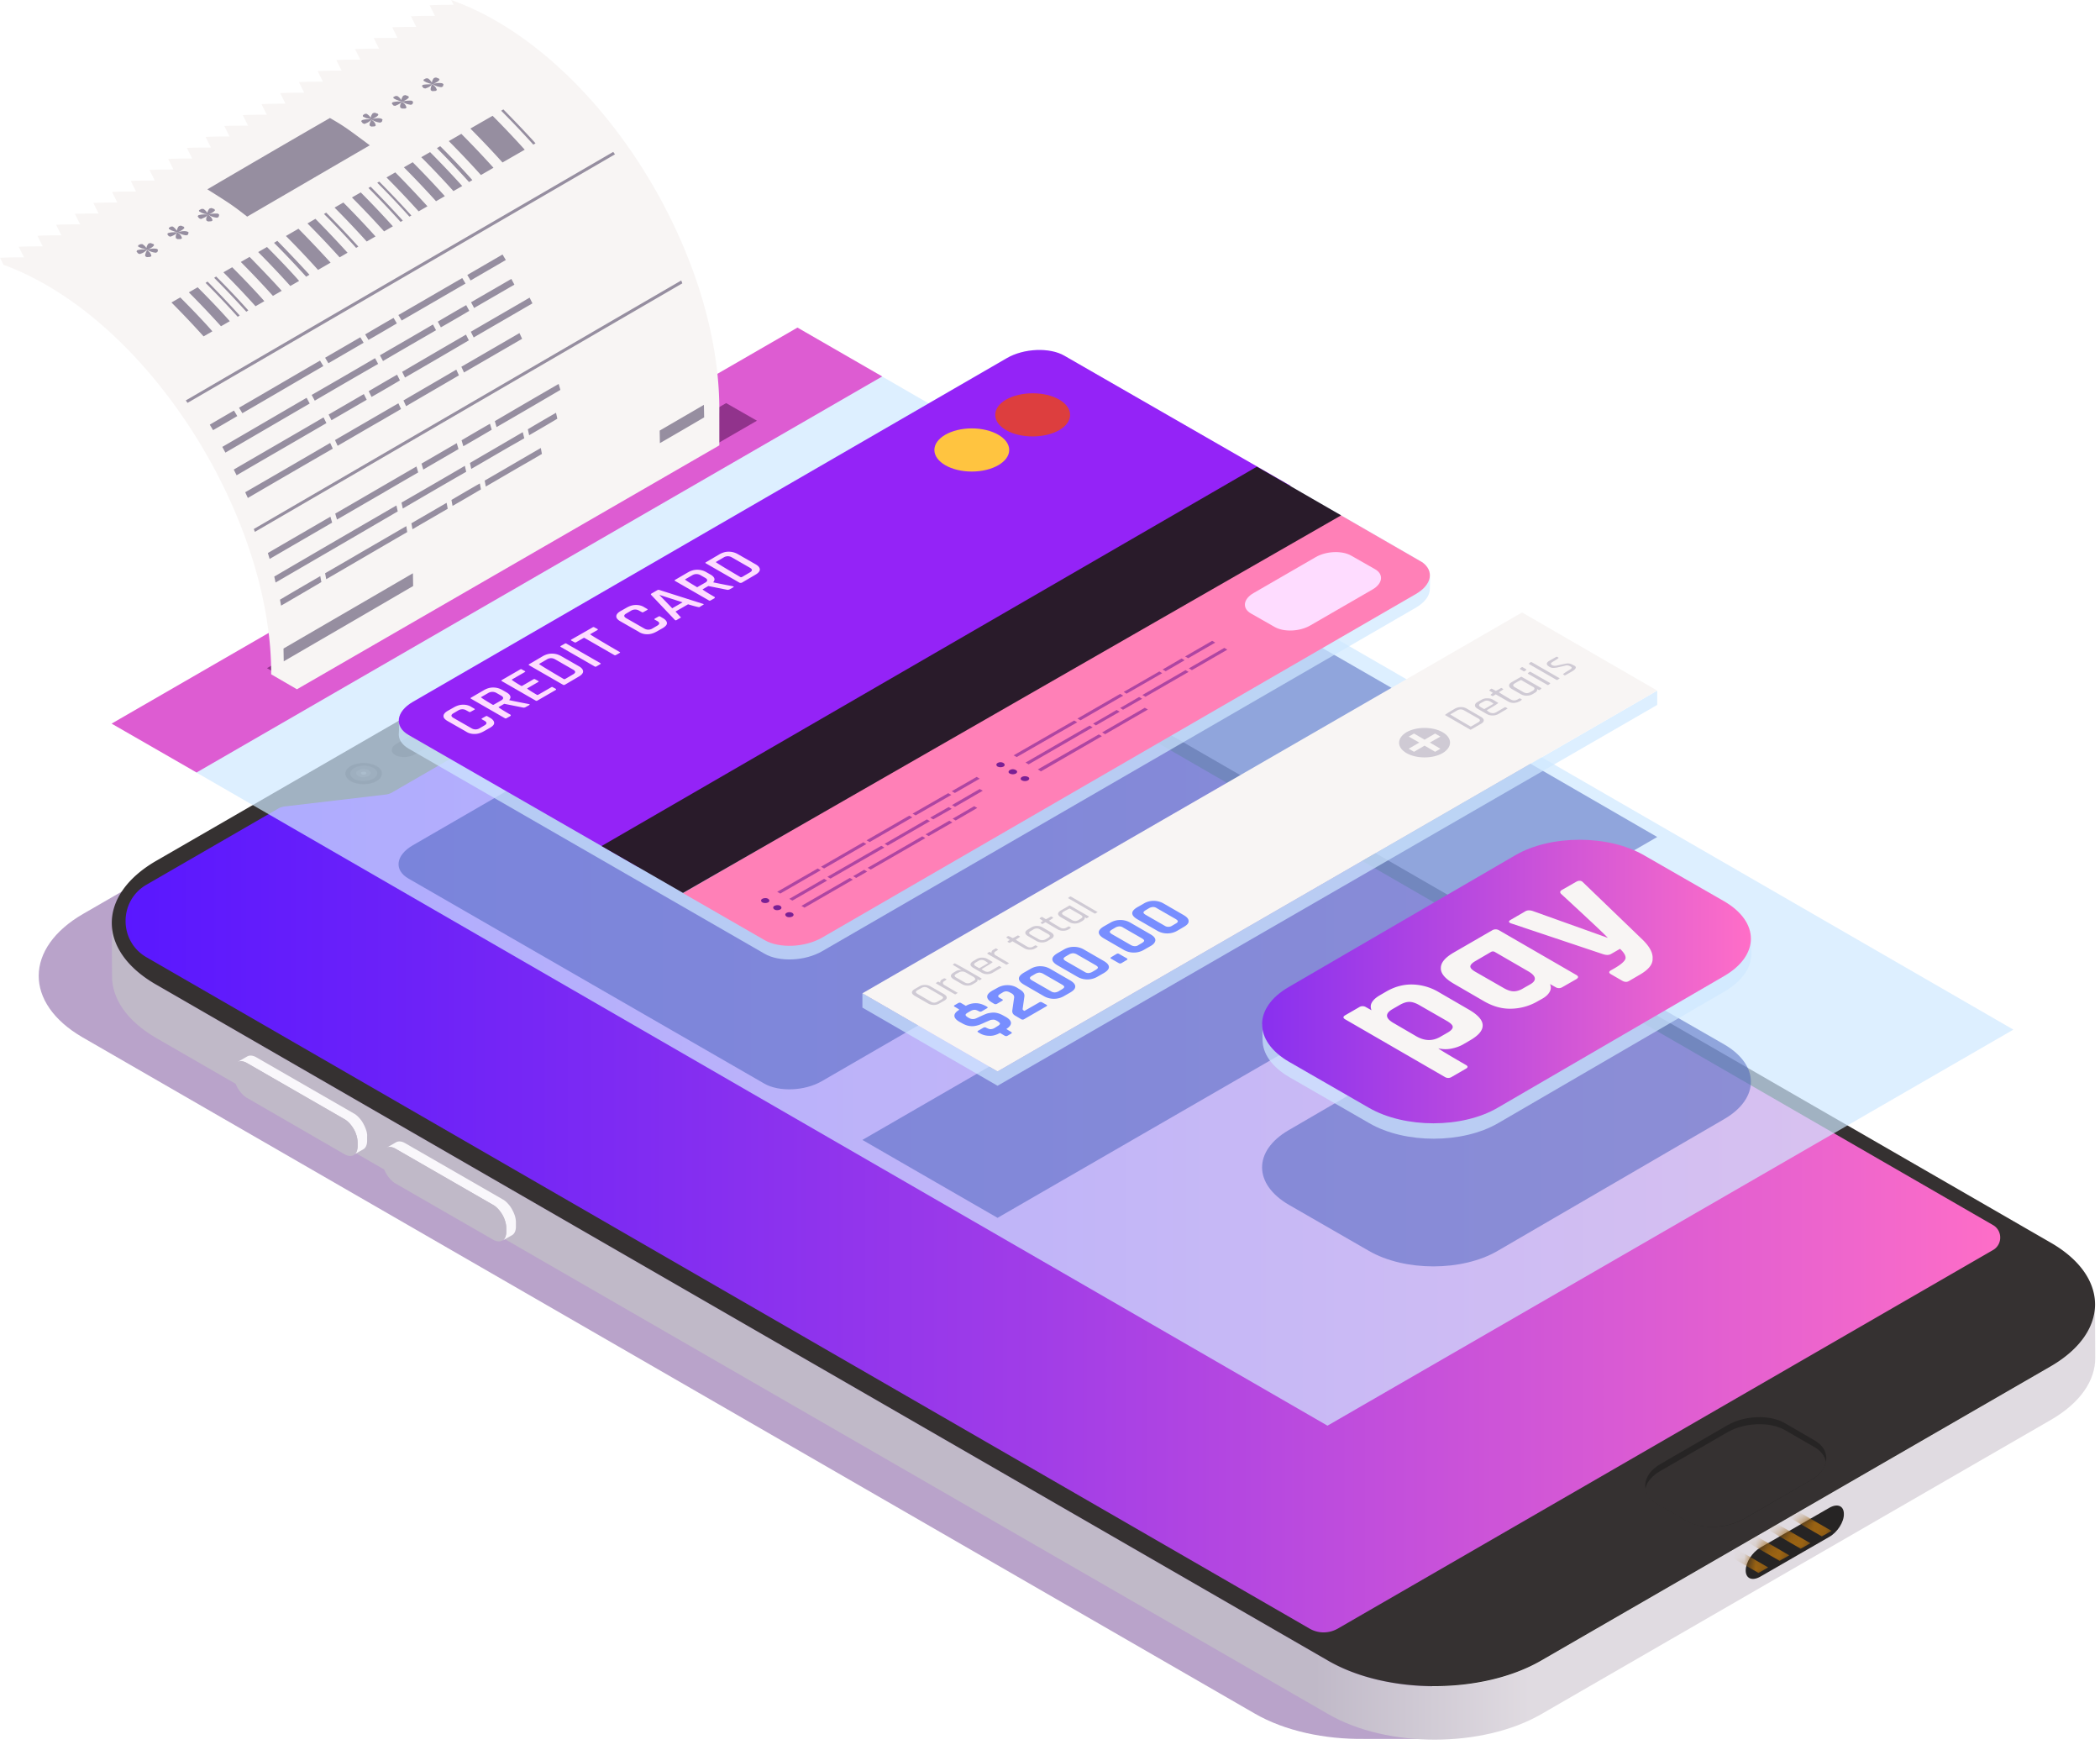<svg width="180" height="150" fill="none" xmlns="http://www.w3.org/2000/svg"><path opacity=".4" d="M75.335 53.11c-3.32-1.925-8-2.547-12.263-1.944-4.264-.622-8.943.02-12.283 1.944L7.132 78.316c-5.056 2.924-5.094 7.66-.057 10.584l100.484 57.958c2.585 1.491 5.981 2.208 9.377 2.17h5.754l1-68.033L75.335 53.11z" fill="#50197C"/><path d="M167.97 114.747l-48.525 28.017c-.887.51-1.963.51-2.849 0L12.829 82.844c-1.905-1.095-4.264-3.736-1.358-7l44.563-26.092c3.396-2.038 8.358-3.321 12.282-2.812 1.736.227 3.924.642 4.905 1.227l97.258 56.015c4.094 2.358 1.585 8.207-2.509 10.565z" fill="url(#paint0_linear_383_5170)"/><path d="M179.573 111.785c0 1.925-1.264 3.868-3.811 5.339l-43.658 25.206c-5.056 2.925-13.244 2.925-18.282 0L13.338 84.372c-2.49-1.453-3.754-3.358-3.754-5.264l.019 4.566c0 1.905 1.264 3.81 3.754 5.264l100.484 57.958c5.038 2.924 13.226 2.924 18.282 0l43.657-25.206c2.547-1.471 3.83-3.396 3.811-5.339l-.018-4.566z" fill="url(#paint1_linear_383_5170)"/><path d="M175.818 106.521L75.334 48.563c-5.037-2.925-13.225-2.925-18.282 0L13.396 73.769c-5.056 2.924-5.094 7.66-.057 10.584l100.484 57.958c5.038 2.925 13.226 2.925 18.282 0l43.658-25.206c5.056-2.924 5.094-7.659.056-10.584zm-63.562 33.055l-99.71-57.544c-2.377-1.377-2.377-4.83 0-6.207l11.263-6.509a1.52 1.52 0 01.623-.207l8.66-1.02c.17-.018.32-.075.471-.15l13.603-7.867c.208-.114.359-.284.472-.491l3.264-5.792a.976.976 0 01.34-.34l6.924-4a16.395 16.395 0 0116.433 0l96.238 55.544c.812.472.812 1.66 0 2.132l-56.109 32.413c-.792.472-1.717.472-2.472.038z" fill="#353131"/><path d="M155.536 123.445l-2.566-1.491c-1.282-.736-3.433-.66-4.905.189l-5.735 3.32c-.491.283-.868.642-1.076 1.019-.49.868-.188 1.811.774 2.377l2.566 1.491c1.283.736 3.433.66 4.905-.189l5.735-3.32c.491-.283.868-.642 1.076-1.019.49-.887.189-1.83-.774-2.377z" fill="#262424"/><path d="M155.574 124.048l-2.585-1.49c-1.283-.736-3.452-.661-4.924.188l-5.754 3.321c-.491.283-.868.641-1.094 1.019-.095.17-.151.358-.189.528.094.491.396.943.943 1.245l2.585 1.491c1.283.754 3.453.66 4.924-.189l5.755-3.32c.49-.283.867-.642 1.094-1.019.094-.17.151-.359.188-.529-.094-.471-.396-.924-.943-1.245z" fill="#353131"/><path d="M43.091 58.487l-9.093 5.245c-.51.283-.548.736-.114.98.434.246 1.189.227 1.698-.075l9.094-5.245c.51-.283.547-.735.113-.98-.434-.246-1.188-.208-1.698.075z" fill="#191414"/><path d="M31.355 96.767a3.386 3.386 0 00-.377-.736c-.189-.245-.396-.471-.642-.603l-8.357-4.811c-.321-.189-.604-.189-.793-.076l-.83.472c.207-.113.49-.094.792.075l8.358 4.811c.246.132.453.34.642.604.17.227.302.472.377.736a1.9 1.9 0 01.113.641v.359c0 .358-.132.622-.34.736l.83-.472c.208-.113.34-.377.34-.736v-.358c.02-.208-.037-.434-.113-.642z" fill="#F9F7FB"/><path d="M29.526 95.918l-8.358-4.81c-.622-.36-1.132-.057-1.132.66v.358c0 .717.51 1.604 1.132 1.962l8.358 4.83c.623.358 1.132.057 1.132-.66v-.359c0-.755-.51-1.622-1.132-1.98z" fill="#C0B9C8"/><path d="M44.11 104.125a3.408 3.408 0 00-.378-.736c-.189-.245-.396-.471-.642-.603l-8.358-4.811c-.32-.189-.603-.189-.792-.076l-.83.472c.207-.113.49-.094.792.075l8.358 4.811c.245.132.453.34.642.604.17.227.301.472.377.736.075.207.113.434.113.641v.359c0 .358-.132.622-.34.736l.83-.472c.208-.113.34-.377.34-.736v-.358c0-.208-.037-.434-.113-.642z" fill="#F9F7FB"/><path d="M42.26 103.257l-8.357-4.81c-.623-.359-1.132-.057-1.132.66v.358c0 .717.51 1.604 1.132 1.962l8.358 4.811c.622.359 1.132.057 1.132-.66v-.358c0-.717-.51-1.604-1.132-1.963z" fill="#C0B9C8"/><path d="M32.28 66.939c-.622.359-1.603.359-2.226 0-.603-.358-.603-.924 0-1.283.623-.358 1.604-.358 2.227 0 .603.34.603.924 0 1.283z" fill="#191414"/><path opacity=".1" d="M30.375 66.77c.453.244 1.189.226 1.642-.039.452-.283.433-.698-.038-.943-.453-.245-1.189-.226-1.642.038-.433.264-.415.698.038.943z" fill="#CFD5D5"/><path opacity=".1" d="M30.715 66.524c.245.132.641.132.886-.019.246-.15.227-.377-.018-.51-.246-.132-.642-.132-.887.02-.227.132-.227.358.019.509z" fill="#CFD5D5"/><path opacity=".2" d="M30.998 66.354c.094.057.245.038.34 0 .094-.057.094-.132 0-.189-.095-.056-.246-.037-.34 0-.094.038-.094.132 0 .189z" fill="#CFD5D5"/><path d="M156.801 131.708l-5.924 3.415c-.699.396-1.246.151-1.246-.528 0-.698.566-1.566 1.246-1.962l5.924-3.415c.698-.396 1.245-.17 1.245.528.019.679-.547 1.566-1.245 1.962z" fill="#262424"/><mask id="a" style="mask-type:alpha" maskUnits="userSpaceOnUse" x="149" y="129" width="10" height="7"><path d="M156.801 131.708l-5.924 3.415c-.699.396-1.246.151-1.246-.528 0-.698.566-1.566 1.246-1.962l5.924-3.415c.698-.396 1.245-.17 1.245.528.019.679-.547 1.566-1.245 1.962z" fill="#262424"/></mask><g mask="url(#a)"><path d="M148.631 132.633l-.83.472 2.925 1.698.83-.472-2.925-1.698zm1.812-1.038l-.831.472 2.925 1.698.83-.472-2.924-1.698zm1.811-1.037l-.83.471 2.924 1.698.83-.471-2.924-1.698zm1.811-1.057l-.83.472 2.924 1.698.83-.472-2.924-1.698z" fill="#9E6512"/></g><path opacity=".7" d="M172.574 88.24l-58.789 33.941-97.314-56.185 58.77-33.942 97.333 56.185z" fill="#CFE9FF"/><path d="M75.618 32.262l-58.77 33.941-7.283-4.188 58.789-33.941 7.264 4.188z" fill="#DD5CD2"/><path opacity=".5" d="M86.277 42.997l-50.902 29.45c-1.471.85-1.622 2.133-.358 2.85l30.488 17.565c1.264.735 3.49.641 4.943-.208l50.903-29.45c1.471-.85 1.622-2.133.358-2.85L91.22 42.79c-1.264-.735-3.471-.641-4.943.208z" fill="#455CBA"/><path opacity=".7" d="M122.558 50.487c0 .547-.415 1.132-1.189 1.585l-50.902 29.45c-1.472.85-3.68.944-4.943.208L35.035 64.165c-.622-.358-.905-.849-.849-1.358.038-.283-.019-.868.02-1.207.056-.51.452-1.038 1.188-1.472l50.883-29.432c1.472-.849 3.68-.943 4.943-.208l30.489 17.565c.547.321.83.717.849 1.151.037.34 0 1 0 1.283z" fill="#CFE9FF"/><path d="M91.239 30.488c-1.264-.735-3.49-.641-4.943.208l-50.902 29.45c-1.472.85-1.623 2.133-.359 2.85l19.64 11.3 55.959-32.657-19.395-11.15z" fill="#9423F7"/><path d="M114.709 44.035l7.226 4.17c1 .754.792 1.905-.566 2.697L70.467 80.353c-1.472.85-3.68.944-4.943.208l-6.981-4.019 56.166-32.507z" fill="#FF80B7"/><path d="M107.729 39.997l7.225 4.17-56.41 32.356-6.981-4.018 56.166-32.508z" fill="#291B2A"/><path d="M107.446 50.827c-.434.245-.698.585-.736.905-.038.34.151.642.528.85l2.019 1.15c.792.453 2.151.396 3.056-.132l5.321-3.075c.434-.245.698-.585.735-.906.038-.34-.15-.641-.528-.849l-2.019-1.15c-.792-.453-2.15-.397-3.056.131l-5.32 3.076z" fill="#FEDCFF"/><path d="M86.24 36.865c1.245.717 3.283.717 4.547 0 1.245-.716 1.245-1.905 0-2.622-1.245-.717-3.283-.717-4.547 0-1.245.717-1.245 1.906 0 2.622z" fill="#DD3E3E"/><path d="M83.297 40.412c1.771 0 3.207-.827 3.207-1.849 0-1.02-1.436-1.849-3.207-1.849-1.772 0-3.208.828-3.208 1.85 0 1.02 1.436 1.848 3.208 1.848z" fill="#FFC440"/><path d="M41.997 62.373l-.566.32c-.245.133-.49.208-.754.208s-.51-.056-.736-.207l-1.585-.906c-.226-.132-.358-.283-.34-.434 0-.15.133-.302.359-.434l.566-.32c.245-.132.49-.208.755-.208.264 0 .509.057.735.208l.227.132c.056.037.056.056 0 .094l-.302.17a.141.141 0 01-.17 0l-.207-.113a.665.665 0 00-.698 0l-.416.245c-.226.132-.226.264 0 .396l1.547.887a.664.664 0 00.699 0l.415-.245c.226-.133.226-.265 0-.397l-.208-.113c-.056-.038-.056-.056 0-.094l.302-.17a.142.142 0 01.17 0l.226.132c.227.132.34.283.34.434 0 .151-.132.283-.359.415zm1.736-1l-.302.17a.142.142 0 01-.17 0l-2.886-1.66c-.057-.038-.057-.057 0-.095l1.132-.66c.245-.132.49-.208.755-.208.264 0 .51.057.754.19l.397.226c.358.207.434.434.226.66.019.019 1.68.34 1.68.34.093.018.112.037.037.094l-.302.17a.325.325 0 01-.227.037l-1.603-.32-.49.283c-.02.056 1.037.66 1.037.66.019.057.019.076-.038.113zm-1.415-.98l.623-.36c.245-.131.245-.282.019-.414l-.397-.227a.698.698 0 00-.716 0l-.623.359c0 .056 1 .641 1 .641.038.019.057.019.094 0zm5.32-1.265l-1.566.906a.142.142 0 01-.17 0l-2.886-1.66c-.056-.038-.056-.057 0-.095l1.566-.906c.057-.037.113-.037.15 0l.246.133c.057.037.057.056 0 .094l-1.113.641c-.019.057.792.529.792.529a.12.12 0 00.114 0l.943-.548a.142.142 0 01.17 0l.245.133c.057.037.057.056 0 .094l-.943.547c-.02.056.83.547.83.547a.12.12 0 00.113 0l1.113-.641c.057-.038.113-.038.151 0l.245.132c.038.037.038.056 0 .094zm.604-.453l-2.886-1.66c-.057-.038-.057-.057 0-.094l1.188-.699c.246-.132.491-.207.755-.207s.51.057.755.189l1.585.905c.226.132.34.283.34.434 0 .151-.133.302-.36.434l-1.188.698c-.075.038-.132.038-.188 0zm.208-.49l.68-.397c.226-.132.226-.264 0-.396l-1.548-.886a.664.664 0 00-.698 0l-.68.396c0 .056 2.133 1.302 2.133 1.302.038 0 .075 0 .113-.02zm.113-3.019l2.886 1.66c.057.038.057.057 0 .095l-.32.188a.141.141 0 01-.17 0l-2.887-1.66c-.056-.038-.056-.056 0-.094l.302-.17c.076-.057.132-.057.189-.019zm4.547.793l-.302.17a.141.141 0 01-.17 0l-2.528-1.453c-.038-.02-.057-.02-.094 0l-.623.358a.142.142 0 01-.17 0l-.245-.132c-.057-.038-.057-.057 0-.094l1.811-1.038a.142.142 0 01.17 0l.245.132c.057.038.057.057 0 .094l-.622.359c0 .056 2.509 1.51 2.509 1.51.075.037.075.056.019.093zm3.698-2.132l-.566.32c-.245.132-.49.208-.755.208-.264 0-.51-.057-.736-.208l-1.584-.905c-.227-.132-.359-.283-.34-.434 0-.151.132-.302.358-.434l.566-.32c.246-.133.491-.208.755-.208s.51.056.736.207l.226.132c.057.038.057.057 0 .094l-.302.17a.142.142 0 01-.17 0l-.207-.113a.665.665 0 00-.698 0l-.415.245c-.226.132-.226.264 0 .397l1.547.886a.664.664 0 00.698 0l.415-.245c.227-.132.227-.264 0-.396l-.207-.113c-.057-.038-.057-.057 0-.095l.302-.17a.142.142 0 01.17 0l.226.133c.226.132.34.283.34.433 0 .133-.133.283-.36.416zm1.528-.887l-.359.207a.116.116 0 01-.132-.019l-2.037-2.15c-.038-.038-.02-.076.038-.114l.49-.283a.223.223 0 01.189-.018l3.735 1.188c.076.019.076.057.02.076l-.34.207c-.17 0-.963-.245-.963-.245l-1.075.622.434.472c.038 0 .038.038 0 .057zm-1.811-1.944l1.094 1.133.887-.51-1.944-.623h-.037zm4.697.284l-.301.17a.141.141 0 01-.17 0l-2.887-1.661c-.056-.038-.056-.057 0-.094l1.132-.66c.245-.133.49-.208.755-.208.264 0 .51.056.755.188l.396.227c.358.207.434.434.226.66.019.019 1.68.34 1.68.34.094.019.112.038.037.094l-.302.17c-.075.038-.15.056-.226.038l-1.604-.321-.49.283c-.02.056 1.037.66 1.037.66.02.057.02.076-.038.113zm-1.415-.982l.623-.358c.245-.132.245-.283.019-.415l-.396-.227a.698.698 0 00-.717 0l-.623.359c0 .057 1 .641 1 .641.019.038.057.038.094 0zm3.585-.358l-2.887-1.66c-.056-.038-.056-.057 0-.095l1.189-.698c.245-.132.49-.207.755-.207.264 0 .509.056.754.188l1.585.906c.227.132.34.283.34.434 0 .15-.132.302-.359.434l-1.188.698c-.095.019-.132.019-.189 0zm.207-.49l.68-.397c.226-.132.226-.264 0-.396l-1.547-.887a.664.664 0 00-.698 0l-.68.396c0 .057 2.132 1.302 2.132 1.302.038 0 .076 0 .114-.019z" fill="#FEDCFF"/><path opacity=".6" d="M74.26 72.335l-.265-.151-3.622 2.094.264.151 3.622-2.094zm1.565-.019l.264.151 3.623-2.094-.264-.151-3.623 2.094zm6.019-4.358l2.132-1.227-.265-.15-2.132 1.226.265.15zM79.73 70.07l.264.15 1.584-.905-.264-.15-1.584.905zm-5.453 1.943l.264.151 3.66-2.113-.264-.15-3.66 2.112zm7-4.037L78.22 69.73l.264.151 3.057-1.754-.264-.151zm.094 2.358l-2.038 1.17.264.15 2.038-1.169-.264-.151zm.547-.019l1.849-1.075-.264-.151-1.85 1.075.265.151zm-.057-1.17l2.378-1.377-.264-.15-2.378 1.377.264.15zm-2.81 2.529l-4.68 2.698.264.15 4.68-2.697-.265-.151zm-6.208 3.565l-4.15 2.396.264.151 4.15-2.396-.264-.15zm-2.207.076l-2.981 1.717.264.15 2.98-1.716-.263-.151zm3.698-.623l-.264-.15-.944.546.264.151.944-.547zm-3.981-.113l-.264-.15-3.472 1.999.264.15 3.472-1.999zm5.452-1.943l-.264-.151-4.622 2.66.264.151 4.622-2.66z" fill="#791F94"/><path d="M65.335 77.033c-.132.075-.132.207 0 .302a.6.6 0 00.51 0c.132-.076.132-.208 0-.302-.132-.095-.378-.076-.51 0zm1.038.603c-.132.076-.132.208 0 .302.132.095.377.076.51 0 .132-.075.132-.207 0-.302-.133-.094-.36-.075-.51 0zm1.038.604c-.132.076-.132.208 0 .302s.377.075.51 0c.131-.076.131-.208 0-.302a.54.54 0 00-.51 0z" fill="#791F94"/><path opacity=".6" d="M98.183 59.713l3.697-2.132-.264-.15-3.698 2.131.265.151zM94.73 62.92l-.264-.15 3.66-2.114.264.151-3.66 2.113zm1.283-2.245l1.622-.943.264.15-1.641.944-.245-.15zm-2.076 1.491l-.245-.151 2.019-1.17.264.15-2.038 1.17zm5.717-4.792l1.623-.944.264.151-1.623.944-.264-.151zm5.283-1.849l.264.15-3.037 1.755-.265-.15 3.038-1.755zM89.22 66.109l-.263-.17 5.226-3 .264.151-5.226 3.019zm3.133-4.529l3.66-2.112.264.15-3.66 2.114-.264-.151zm3.961-2.282l3.057-1.755.245.151-3.056 1.755-.246-.151zm-9.169 5.584l-.264-.15 5.189-2.981.264.15-5.189 2.981zm14.434-8.622l2.32-1.34.264.152-2.32 1.34-.264-.152zm-7.924 6.076l-5.49 3.17-.265-.152 5.49-3.17.265.152z" fill="#791F94"/><path d="M85.504 65.392c-.132.075-.132.207 0 .302a.602.602 0 00.51 0c.131-.076.131-.208 0-.302a.496.496 0 00-.51 0zm1.566.604c.15.075.15.207 0 .302a.6.6 0 01-.51 0c-.15-.076-.15-.208 0-.302.132-.095.359-.095.51 0zm1.038.584c.15.076.15.208 0 .302a.6.6 0 01-.51 0c-.15-.075-.15-.207 0-.302a.601.601 0 01.51 0z" fill="#791F94"/><path opacity=".5" d="M85.504 104.37L73.92 97.692l56.543-32.659 11.584 6.698-56.543 32.639zm62.279-14.867c3.056 1.774 3.056 4.623.019 6.396L128.369 107.2c-3.038 1.774-7.962 1.774-11.037 0l-6.849-3.943c-3.056-1.773-3.075-4.622-.037-6.395l19.432-11.302c3.038-1.773 7.981-1.773 11.037 0l6.868 3.943z" fill="#455CBA"/><path opacity=".7" d="M150.084 80.448l-41.884 7.32.019 1.34c0 1.169.774 2.32 2.302 3.207l6.848 3.943c3.057 1.773 7.981 1.773 11.037 0l19.433-11.301c1.509-.887 2.264-2.038 2.283-3.189l-.038-1.32z" fill="#CFE9FF"/><path d="M147.783 77.24c3.056 1.774 3.056 4.623.019 6.396l-19.433 11.301c-3.038 1.774-7.962 1.774-11.037 0l-6.849-3.943c-3.056-1.773-3.075-4.622-.037-6.396l19.432-11.301c3.038-1.773 7.981-1.773 11.037 0l6.868 3.943z" fill="url(#paint2_linear_383_5170)"/><path d="M125.633 91.598l-1.207.698a.546.546 0 01-.585 0l-8.547-4.943c-.188-.114-.188-.227 0-.34l1.208-.698a.546.546 0 01.585 0l.471.264c-.094-.245-.094-.453.038-.68.132-.225.359-.414.642-.584l.584-.34c.717-.415 1.472-.622 2.246-.603a4.61 4.61 0 012.264.66l2.603 1.51c.736.433 1.132.867 1.151 1.301.019.453-.321.868-1.057 1.302l-.584.34c-.283.17-.642.301-1.019.377a2.536 2.536 0 01-1.132-.019c-.057.038 2.339 1.415 2.339 1.415.208.113.208.226 0 .34zm-2.188-2.736l.622-.358c.302-.17.453-.34.453-.491 0-.151-.151-.302-.453-.49l-2.433-1.397c-.302-.17-.585-.264-.831-.264-.264 0-.528.095-.83.264l-.622.359c-.642.377-.623.773.094 1.188l1.943 1.132c.717.415 1.396.434 2.057.057zm8.735-3.264l-.34.189a4.695 4.695 0 01-2.32.66c-.811.019-1.566-.207-2.321-.641l-2.603-1.51c-.736-.434-1.114-.868-1.095-1.34 0-.471.378-.905 1.132-1.339l3.264-1.886a.58.58 0 01.604 0l6.622 3.83c.189.113.189.226-.019.358l-1.188.68a.546.546 0 01-.585 0l-.472-.265c.095.245.095.453-.038.68-.132.226-.339.414-.641.584zm-1.189-2.358l-2.867-1.66a.324.324 0 00-.321 0l-1.321.773c-.302.17-.453.34-.453.472 0 .15.151.301.453.471l2.434 1.396c.302.17.585.265.83.265s.528-.076.83-.265l.529-.301c.641-.34.603-.736-.114-1.151zm9.547.302l-.906.528c-.188.113-.377.094-.584-.019l-.944-.547c-.207-.113-.226-.227-.038-.34l.302-.17c.585-.34.906-.622.962-.849.038-.226-.113-.49-.471-.83l-.755.434c-.188.113-.396.113-.66.038l-7.886-2.641c-.246-.076-.283-.189-.095-.302l1.264-.736c.189-.113.396-.113.642-.038l6.433 2.302c.057-.038-3.962-3.736-3.962-3.736-.151-.132-.151-.264.057-.377l1.188-.68c.227-.131.434-.131.585.02l5.17 4.98c.566.567.849 1.095.811 1.585.019.49-.358.944-1.113 1.378z" fill="#F8F5F4"/><path opacity=".7" d="M85.504 91.824L73.92 85.126v1.227l11.584 6.698 56.543-32.64v-1.226l-56.543 32.64z" fill="#CFE9FF"/><path d="M85.504 91.824L73.92 85.126l56.543-32.639 11.584 6.698-56.543 32.64z" fill="#F8F5F4"/><path d="M80.92 85.768l-.397.226a.915.915 0 01-.49.132.914.914 0 01-.49-.132l-1.152-.66c-.15-.094-.226-.189-.226-.283 0-.094.075-.189.226-.283l.397-.227a.914.914 0 01.49-.132c.17 0 .34.038.49.132l1.152.66c.15.095.226.19.226.284.019.094-.057.189-.226.283zm-.566.075l.34-.188c.188-.114.188-.208-.02-.321l-1.132-.66a.514.514 0 00-.566 0l-.34.188c-.188.113-.17.208.02.32l1.132.661a.514.514 0 00.566 0zm1.716-.736l-.15.095c-.038.019-.057.019-.095 0l-1.603-.925c0-.056.15-.132.15-.132.038-.019.057-.019.095 0l.132.076c-.019-.057-.019-.095.019-.151.019-.057.075-.113.17-.151l.132-.076c.094 0 .207.076.207.076 0 .056-.17.15-.17.15-.094.057-.15.114-.132.19 0 .056.057.132.17.188l1.094.642c.02-.02.02 0-.019.019zm1.529-.886l-.189.113a.851.851 0 01-.472.132.913.913 0 01-.49-.132l-.717-.415c-.151-.094-.227-.189-.227-.283 0-.094.076-.189.227-.283l.189-.113a.712.712 0 01.509-.095c.019 0-.755-.453-.755-.453 0-.056.151-.131.151-.131.094 0 2.32 1.301 2.32 1.301 0 .057-.15.132-.15.132-.038.02-.057.02-.095 0l-.132-.075c.057.113 0 .207-.17.302zm-.17-.51l-.66-.377a.597.597 0 00-.302-.076.57.57 0 00-.302.095l-.208.113c-.188.113-.17.208.02.32l.697.397a.514.514 0 00.566 0l.208-.113c.094-.057.15-.113.15-.17a.385.385 0 00-.17-.189zm2.377-.773l-.698.415a.914.914 0 01-.49.132.914.914 0 01-.491-.132l-.717-.415c-.151-.094-.226-.189-.226-.283 0-.094.075-.189.226-.283l.283-.17a.914.914 0 01.49-.132c.17 0 .34.038.491.132l.415.245c0 .057-.943.604-.943.604 0 .038.207.15.207.15a.514.514 0 00.566 0l.68-.395c.037-.02.056-.02.094 0l.113.075c.038.038.019.057 0 .057zm-1.83.019l.717-.415c0-.038-.264-.19-.264-.19a.514.514 0 00-.566 0l-.227.133c-.188.113-.188.207 0 .32l.264.152c.038.019.057.019.076 0zm2.49-.396l-.15.094c-.038.019-.057.019-.095 0l-1.603-.925c0-.056.15-.132.15-.132.038-.019.057-.019.095 0l.132.076c-.02-.057-.02-.095.019-.151.019-.057.075-.113.17-.151l.132-.076c.037-.019.056-.019.094 0l.132.076c0 .056-.189.15-.189.15-.094.057-.15.114-.132.19 0 .056.057.132.17.188l1.094.642c.02-.02.02 0-.019.019zm.302-1.887l-.188.113c-.038.019-.057.019-.095 0l-.132-.076c0-.056.189-.15.189-.15 0-.038-.283-.208-.283-.208 0-.056.15-.132.15-.132.095 0 .378.17.378.17.076 0 .415-.208.415-.208.038-.019.057-.019.094 0l.133.076c0 .056-.359.264-.359.264 0 .038.943.585.943.585a.514.514 0 00.566 0l.133-.076c.037-.019.056-.019.094 0l.132.076c0 .056-.17.15-.17.15a.914.914 0 01-.49.133.914.914 0 01-.49-.132l-.963-.566c-.019-.02-.038-.02-.057-.02zm3.32-.208l-.282.17a.914.914 0 01-.49.132.914.914 0 01-.491-.132l-.717-.415c-.151-.094-.227-.189-.227-.283 0-.094.076-.189.227-.283l.283-.17a.914.914 0 01.49-.132c.17 0 .34.038.49.132l.718.415c.15.095.226.189.226.283 0 .113-.075.208-.226.283zm-.47.038l.226-.132c.188-.113.188-.208 0-.32l-.698-.397a.514.514 0 00-.567 0l-.226.132c-.189.113-.189.208 0 .32l.698.397a.602.602 0 00.566 0zm-.039-1.453l-.188.114c-.038.018-.057.018-.095 0l-.094-.076c0-.057.189-.15.189-.15 0-.039-.283-.208-.283-.208 0-.057.15-.132.15-.132.038-.02.057-.02.095 0l.283.17c.076 0 .415-.208.415-.208.038-.02.057-.02.094 0l.133.075c0 .057-.359.264-.359.264 0 .038.943.585.943.585a.514.514 0 00.566 0l.132-.075c.038-.02.057-.02.095 0l.132.075c0 .057-.17.151-.17.151a.914.914 0 01-.49.132.914.914 0 01-.491-.132l-.962-.566c-.038-.038-.057-.038-.095-.019zm3.208-.132l-.17.094a.913.913 0 01-.49.133.913.913 0 01-.491-.133l-.717-.415c-.151-.094-.227-.188-.227-.282 0-.095.076-.19.227-.284l.717-.415c.038-.019.056-.019.094 0l1.604.925c0 .056-.151.132-.151.132-.038.019-.057.019-.094 0l-.114-.076c.038.114-.018.208-.188.321zm-.151-.51l-.944-.546c-.056 0-.528.264-.528.264-.189.113-.17.207.019.32l.698.397a.514.514 0 00.566 0l.189-.113c.094-.057.15-.114.15-.17a.367.367 0 00-.15-.151zm1.415-.226l-.151.095c-.038.019-.057.019-.095 0l-2.245-1.302c0-.057.151-.132.151-.132.038-.019.057-.019.095 0l2.245 1.302c.037 0 .037.019 0 .037z" fill="#CFCAD4"/><path d="M86.674 88.579l-.32.189a.24.24 0 01-.227 0l-.415-.246c-.302.17-.604.264-.906.246-.302 0-.604-.076-.868-.246l-.094-.056c-.076-.038-.076-.094 0-.132l.453-.264a.24.24 0 01.226 0c.17.094.302.132.396.132a.753.753 0 00.378-.132l.207-.132c.132-.076.208-.151.208-.208 0-.057-.076-.132-.227-.226-.17-.095-.264-.133-.377-.114a.63.63 0 00-.283.057c-.076.038-.226.094-.434.189-.208.094-.377.17-.49.207a2.251 2.251 0 01-.416.094c-.32.038-.679-.037-1.056-.264l-.208-.113c-.283-.17-.415-.34-.415-.51 0-.169.132-.339.415-.509.038-.019-.396-.264-.396-.264-.075-.037-.075-.094 0-.132l.32-.188a.24.24 0 01.227 0l.415.245c.264-.151.547-.227.85-.227.301 0 .584.095.867.246l.095.056c.075.038.075.095 0 .132l-.453.264a.24.24 0 01-.227 0c-.17-.094-.283-.132-.396-.132a.752.752 0 00-.377.133l-.17.094c-.15.094-.226.15-.207.226 0 .057.094.132.245.227l.113.056c.075.038.17.057.264.057a.603.603 0 00.264-.057c.095-.037.245-.113.453-.207a6.01 6.01 0 01.49-.208 2.7 2.7 0 01.416-.075c.32-.038.66.056 1.018.264l.208.113c.283.17.415.34.415.51 0 .17-.132.339-.396.509-.019 0 .396.245.396.245.094.076.094.113.019.151zm.868-1.226l-.51-.302c-.207-.113-.283-.264-.264-.453l.151-1.056c.038-.17-.038-.302-.188-.397l-.17-.094a.695.695 0 00-.321-.094.601.601 0 00-.32.113l-.19.113c-.113.075-.17.132-.17.189 0 .056.057.113.17.17l.17.094c.076.038.076.094 0 .132l-.452.264a.24.24 0 01-.227 0l-.189-.113c-.282-.17-.415-.32-.415-.51 0-.17.151-.34.434-.509l.415-.226c.283-.17.585-.246.887-.246.302 0 .604.076.868.246l.208.132c.283.17.396.358.377.585l-.151 1.075c0 .056.019.075.057.113l.094.057 1.283-.736a.24.24 0 01.226 0l.378.207c.075.038.075.095 0 .133l-1.925 1.113a.24.24 0 01-.226 0zm4.207-2.302l-.528.302c-.283.17-.585.245-.887.245-.302 0-.604-.075-.887-.245l-1.698-.981c-.283-.17-.415-.34-.415-.51 0-.17.151-.34.434-.51l.528-.3a1.64 1.64 0 01.868-.246c.302 0 .604.075.887.245l1.698.981c.283.17.415.34.415.51 0 .188-.132.34-.415.509zm-1.019-.094l.321-.19c.113-.075.17-.131.17-.188 0-.056-.057-.113-.17-.188l-1.642-.944a.765.765 0 00-.32-.094.766.766 0 00-.32.094l-.322.189c-.113.056-.17.132-.17.189 0 .056.057.113.17.188l1.642.944a.564.564 0 00.32.094.695.695 0 00.321-.094zm3.887-1.566l-.529.301c-.282.17-.584.246-.886.246-.302 0-.604-.076-.887-.246l-1.698-.98c-.283-.17-.415-.34-.415-.51 0-.17.15-.34.434-.51l.528-.301c.283-.17.566-.246.887-.246.302 0 .604.076.887.246l1.698.98c.283.17.415.34.415.51 0 .17-.151.34-.434.51zm-1-.095l.32-.188c.114-.076.17-.132.17-.189 0-.057-.056-.113-.17-.189l-1.64-.943a.765.765 0 00-.322-.094.765.765 0 00-.32.094l-.321.189c-.113.075-.17.132-.17.188 0 .057.057.114.17.189l1.641.943a.564.564 0 00.321.095.765.765 0 00.32-.095zm2.302-1.547l.66.378c.075.037.075.075.019.132l-.472.283a.24.24 0 01-.226 0l-.66-.378c-.076-.037-.076-.075 0-.132l.471-.283a.204.204 0 01.208 0zm2.679-.66l-.529.302c-.283.17-.585.245-.886.245-.302 0-.604-.075-.887-.245l-1.698-.981c-.283-.17-.415-.34-.415-.51 0-.17.15-.34.434-.51l.528-.3c.283-.17.566-.246.887-.246.302 0 .603.075.886.245l1.698.981c.284.17.416.32.416.51-.02.188-.151.358-.434.509zm-1.02-.094l.322-.19c.113-.075.17-.131.17-.188 0-.056-.057-.113-.17-.188l-1.642-.944a.564.564 0 00-.32-.094.766.766 0 00-.321.094l-.321.189c-.113.075-.17.132-.17.189 0 .056.057.113.17.188l1.641.944a.765.765 0 00.321.094.527.527 0 00.32-.094zm3.906-1.566l-.547.32c-.283.17-.585.246-.887.246-.301 0-.603-.076-.886-.246l-1.698-.98c-.283-.17-.415-.34-.415-.51 0-.17.15-.34.434-.51l.528-.301a1.64 1.64 0 01.868-.246 1.7 1.7 0 01.886.246l1.698.98c.283.17.415.322.415.51.019.17-.132.34-.396.49zm-1.019-.095l.321-.188c.113-.057.17-.132.17-.189 0-.057-.057-.113-.17-.189l-1.641-.943a.564.564 0 00-.32-.094.765.765 0 00-.322.094l-.32.189c-.114.075-.17.132-.17.188 0 .057.056.114.17.189l1.641.943a.563.563 0 00.321.095.562.562 0 00.32-.095z" fill="#788EFF"/><path d="M123.652 62.75c.849.491.849 1.284 0 1.793-.849.49-2.245.49-3.094 0-.849-.49-.849-1.283 0-1.792.849-.49 2.245-.49 3.094 0z" fill="#CFCAD4"/><path d="M123.011 62.864l-.906.528-.905-.528-.453.264.906.51-.906.528.453.264.905-.529.906.529.453-.264-.906-.529.906-.51-.453-.263z" fill="#F8F5F4"/><path d="M126.011 62.524l-2.151-1.245c0-.057.849-.547.849-.547a.977.977 0 01.509-.132.93.93 0 01.51.132l1.207.698c.151.094.245.188.245.302 0 .113-.075.207-.245.301l-.849.491c-.019.019-.038.019-.075 0zm.113-.283l.585-.34c.188-.113.188-.226-.019-.34l-1.189-.678a.578.578 0 00-.603 0l-.585.34c0 .037 1.735 1.037 1.735 1.037.038 0 .057 0 .076-.019zm3.056-1.491l-.736.434a.975.975 0 01-.509.133.933.933 0 01-.509-.133l-.755-.433c-.17-.095-.245-.19-.245-.302 0-.113.075-.208.245-.302l.302-.17a.935.935 0 01.509-.132c.189 0 .359.038.51.132l.434.264c0 .057-.981.623-.981.623 0 .038.207.17.207.17a.58.58 0 00.604 0l.717-.416c.038-.018.056-.018.094 0l.132.076c.019.019.019.038-.019.057zm-1.924 0l.755-.433c0-.038-.265-.189-.265-.189-.207-.113-.396-.113-.584 0l-.246.132c-.188.113-.188.226 0 .34l.264.15c.038.02.057.02.076 0zm.924-1.226l-.189.114c-.037.018-.056.018-.094 0l-.132-.076c0-.057.189-.17.189-.17 0-.038-.302-.207-.302-.207 0-.057.151-.151.151-.151.037-.02.056-.02.094 0l.302.17c.075 0 .434-.227.434-.227.038-.019.075-.019.094 0l.132.076c0 .056-.377.264-.377.264 0 .038 1 .622 1 .622a.58.58 0 00.604 0l.132-.075c.037-.019.075-.019.094 0l.132.075c0 .057-.17.151-.17.151a1.222 1.222 0 01-.509.151.93.93 0 01-.509-.132l-1.019-.585c0-.019-.019-.019-.057 0zm3.378-.151l-.189.114a.981.981 0 01-.51.132.935.935 0 01-.509-.132l-.755-.434c-.169-.095-.245-.189-.245-.302 0-.113.076-.208.245-.302l.755-.434c.038-.019.057-.019.094 0l1.68.962c0 .057-.151.151-.151.151-.038.019-.057.019-.095 0l-.132-.075c.038.113-.019.226-.188.32zm-.189-.528l-.981-.566c-.076 0-.547.283-.547.283-.189.113-.189.227.018.34l.717.415c.208.113.397.113.585 0l.208-.113c.113-.057.151-.133.151-.19.019-.056-.038-.112-.151-.169zm-.774-1.321l-.321-.188c0-.057.151-.151.151-.151.038-.02.057-.02.095 0l.32.188c0 .057-.169.151-.169.151 0 .02-.038.02-.076 0zm2.038 1.17l-1.679-.962c0-.057.151-.151.151-.151.037-.019.056-.019.094 0l1.679.962c0 .057-.151.151-.151.151-.038.019-.075.019-.094 0zm1.019-.528l-.151.094c-.038.019-.057.019-.095 0l-2.358-1.358c0-.057.151-.151.151-.151.038-.019.056-.019.094 0l2.359 1.358c.037.02.037.038 0 .057zm1.151-.66l-.623.358c-.038.019-.056.019-.094 0l-.113-.075c0-.057.584-.397.584-.397.189-.113.208-.188.076-.264-.189-.113-.34-.132-.491-.075l-.584.132a1.94 1.94 0 01-.434.056.607.607 0 01-.34-.113c-.283-.17-.264-.34.038-.51l.566-.32c.037-.019.056-.019.094 0l.113.076c0 .056-.528.358-.528.358-.075.057-.132.094-.132.132 0 .038.019.076.056.113.151.095.302.095.472.057l.604-.132c.17-.038.302-.057.434-.038.113.019.245.076.377.151.283.113.245.283-.075.49z" fill="#CFCAD4"/><path d="M64.882 36.054L25.527 58.79l-2.642-1.529 39.356-22.715 2.641 1.51z" fill="#91338C"/><path d="M42.525 1.792A23.346 23.346 0 0038.677 0c.056.132.15.302.207.415-.83 0-1.264 0-2.056.038.15.302.302.604.453.905-.83 0-1.265 0-2.057.038l.453.906c-.83 0-1.264 0-2.057.037l.453.906c-.792 0-1.188 0-2.037.019l.452.906c-.83 0-1.264 0-2.056.037l.453.906c-.83 0-1.264 0-2.057.038l.453.905c-.83 0-1.264 0-2.056.038l.452.906c-.83 0-1.264 0-2.056.037l.453.906c-.83 0-1.264 0-2.057.038l.453.905c-.83 0-1.264 0-2.056.038l.452.906c-.81 0-1.264 0-2.056.037l.453.906c-.793 0-1.189 0-2.038.019l.453.905c-.83 0-1.264 0-2.056.038l.452.906c-.83 0-1.264 0-2.056.037l.453.906c-.83 0-1.264 0-2.057.038l.453.905c-.83 0-1.264 0-2.057.038l.453.906c-.83 0-1.264 0-2.056.037l.453.906c-.83 0-1.264 0-2.057.038l.453.905c-.83 0-1.264 0-2.057.038l.453.906c-.792 0-1.188 0-2.037.019l.452.905c-.83 0-1.264 0-2.056.038.15.302.302.604.453.905-.83 0-1.264 0-2.057.038l.453.906c-.83 0-1.264 0-2.056.038l.452.905c-.81 0-1.264 0-2.056.038l.302.604c1.207.434 2.434 1.018 3.679 1.735 10.66 6.15 19.3 21.112 19.263 33.357l2.207 1.282 36.205-20.904V35.47c.17-12.565-8.47-27.526-19.13-33.677z" fill="#F8F5F4"/><path d="M15.451 25.489l-.754.434a79.662 79.662 0 012.754 2.905l.755-.434c-.792-.905-1.905-2.056-2.755-2.905zm1.491-.868l-.755.434a79.662 79.662 0 012.755 2.905l.755-.434c-.793-.905-1.906-2.056-2.755-2.905zm.848-.491l-.169.114a79.741 79.741 0 012.755 2.905l.17-.113a100.121 100.121 0 00-2.755-2.906zm.737-.433l-.17.113a79.747 79.747 0 012.755 2.905l.17-.113a66.14 66.14 0 00-2.755-2.905zm1.377-.793l-.755.434a79.576 79.576 0 012.755 2.906l.755-.434c-.793-.906-1.906-2.057-2.755-2.906zm1.49-.887l-.754.434a79.744 79.744 0 012.754 2.906l.755-.434c-.793-.887-1.906-2.038-2.755-2.906zm1.491-.849l-.755.434a79.741 79.741 0 012.755 2.906l.755-.434c-.793-.906-1.906-2.057-2.755-2.906zm.887-.528l-.283.17a79.744 79.744 0 012.754 2.905l.283-.17a132.61 132.61 0 00-2.754-2.905zm1.811-1.038l-1.075.623a79.744 79.744 0 012.754 2.906l1.076-.623a100.264 100.264 0 00-2.755-2.905zm1.453-.849l-.68.397a79.66 79.66 0 012.755 2.905l.68-.396a100.261 100.261 0 00-2.755-2.906zm.924-.528l-.189.113a79.662 79.662 0 012.755 2.906l.189-.113a80.603 80.603 0 00-2.755-2.906zm1.472-.868l-.755.434a79.747 79.747 0 012.755 2.906l.755-.434a79.665 79.665 0 00-2.755-2.906zm1.49-.867l-.755.433a79.744 79.744 0 012.755 2.906l.755-.434a79.665 79.665 0 00-2.755-2.905zm.849-.491l-.189.113a79.662 79.662 0 012.755 2.906l.189-.114A100.132 100.132 0 0031.77 16zm.736-.434l-.17.094a79.662 79.662 0 012.755 2.906l.17-.095a79.741 79.741 0 00-2.755-2.905zm1.377-.792l-.755.434a79.744 79.744 0 012.755 2.905l.755-.434a100.26 100.26 0 00-2.755-2.905zm1.491-.868l-.755.434a79.744 79.744 0 012.755 2.905l.754-.434a79.662 79.662 0 00-2.754-2.905zm1.49-.868l-.755.434a79.741 79.741 0 012.755 2.905l.755-.434a79.747 79.747 0 00-2.755-2.905zm.868-.51l-.283.17a79.741 79.741 0 012.755 2.906l.283-.17a66.257 66.257 0 00-2.755-2.905zm1.811-1.057l-1.075.623A79.744 79.744 0 0141.223 15l1.076-.623a79.747 79.747 0 00-2.755-2.905zm2.679-1.546l-1.905 1.094a79.662 79.662 0 012.754 2.906l1.906-1.095a79.719 79.719 0 00-2.755-2.905zm.925-.547l-.189.113a79.654 79.654 0 012.755 2.905l.188-.113c-.792-.887-1.905-2.037-2.754-2.905zm9.415 3.641l.15.208c-12.47 7.244-24.167 14.055-36.638 21.3l-.151-.208c12.47-7.263 24.168-14.055 36.639-21.3zm5.829 11.018l.095.245c-12.471 7.245-24.168 14.056-36.64 21.3l-.094-.244c12.471-7.245 24.169-14.056 36.64-21.3zm-46.336-3.113h.15c.19.132.246.189.34.34.02-.076.02-.132.095-.264s.075-.132.264-.17l.264.094.038.095c-.076.094-.151.207-.548.358.095-.019.321-.076.566-.076.227.02.227.02.321.114l-.056.188-.133.057a1.64 1.64 0 01-.754-.264c-.227.226-.34.283-.623.377l-.15-.056-.133-.17.057-.095c.302-.094.49-.075.83-.075a1.765 1.765 0 01-.302-.076l-.113-.018-.094-.038-.208-.094c-.038-.02-.019-.133-.019-.133l.208-.094z" fill="#968EA0"/><path d="M12.602 21.414c-.17.396-.17.396-.15.547l.132.075.283-.019c.037-.018.075-.056.113-.075-.057-.264-.17-.358-.378-.528zm2.605-1.51c.282.208.32.283.396.51-.038.019-.076.056-.114.075h-.283l-.132-.075c-.018-.151-.018-.151.02-.34l.113-.17z" fill="#968EA0"/><path d="M14.66 19.414h.15c.208.15.283.264.34.358.037-.094.037-.15.094-.264.075-.132.075-.132.264-.17l.245.095.057.094c-.057.075-.17.208-.547.358.679-.17.849-.018.905.038l-.056.189-.132.057a1.64 1.64 0 01-.755-.265c-.226.227-.34.265-.604.378l-.15-.038-.133-.17.057-.094c.302-.095.528-.076.83-.076a1.722 1.722 0 01-.302-.075l-.094-.038-.113-.038-.208-.113c-.038-.019-.038-.113-.038-.113l.19-.113zm3.169-1.038c.283.226.32.302.396.51-.038.018-.076.056-.113.075l-.283.019-.132-.076c-.038-.132-.038-.132.019-.34l.113-.188z" fill="#968EA0"/><path d="M17.263 17.905h.17c.226.15.32.301.339.358.019-.132.057-.189.094-.264.076-.132.076-.132.265-.17l.245.094.056.095c-.056.075-.17.207-.547.358.189-.056.377-.075.623-.075.189 0 .188 0 .283.113l-.057.189-.132.056a1.64 1.64 0 01-.755-.264c-.207.208-.264.227-.622.377l-.151-.056-.132-.17.056-.094c.302-.095.529-.076.83-.076a7.109 7.109 0 01-.207-.038l-.113-.018-.095-.038-.113-.038-.207-.113c-.038-.019-.038-.113-.038-.113l.208-.113zM31.28 9.754h.152c.188.132.245.189.34.34.018-.076.018-.132.094-.264.075-.132.075-.132.264-.17l.264.094.038.094c-.057.076-.17.208-.548.359.68-.17.85-.019.906.038l-.057.188-.132.076a1.64 1.64 0 01-.754-.264c-.227.226-.34.264-.604.377l-.151-.057-.132-.17.057-.094c.301-.094.49-.075.83-.075a1.728 1.728 0 01-.302-.076l-.113-.018-.095-.038-.207-.095c-.038-.018-.02-.132-.02-.132l.17-.113z" fill="#968EA0"/><path d="M31.828 10.245c-.17.396-.17.396-.132.528l.132.075.283-.019a.408.408 0 00.094-.075c-.037-.264-.207-.377-.377-.51zm2.622-1.529c.283.208.321.283.397.51-.038.019-.076.056-.114.075h-.283l-.132-.075c-.037-.132-.037-.132.02-.34l.112-.17z" fill="#968EA0"/><path d="M33.903 8.226h.151c.227.15.283.264.34.358a.864.864 0 01.094-.264c.076-.132.076-.132.264-.17l.245.095.057.094c-.056.076-.17.208-.547.359a2.54 2.54 0 01.623-.076c.17 0 .17 0 .283.113l-.057.189-.132.057c-.302-.038-.528-.114-.755-.283-.226.226-.34.264-.604.377l-.15-.038-.133-.17.057-.094c.302-.094.528-.075.83-.075a1.75 1.75 0 01-.302-.076l-.094-.038-.113-.037-.208-.113c-.037-.02-.037-.114-.037-.114l.188-.094zm3.151-1.019c.283.227.32.302.396.51-.038.018-.075.056-.113.075l-.283.019-.132-.076c-.019-.132-.019-.132.038-.34l.094-.188z" fill="#968EA0"/><path d="M36.507 6.717h.17c.17.113.207.17.34.358a.708.708 0 01.094-.264c.075-.132.075-.132.264-.17l.245.094.057.095c-.094.113-.17.207-.566.358.075-.019.32-.075.585-.075.226.019.226.019.32.113l-.056.189-.132.056a1.64 1.64 0 01-.755-.264c-.226.227-.34.283-.623.377l-.15-.037-.133-.17.057-.094c.264-.076.547-.038.83-.076a1.753 1.753 0 01-.302-.075l-.094-.038-.113-.038-.208-.113c-.038-.019-.037-.113-.037-.113l.207-.113zm-8.226 3.396c1.302.754 1.453.886 3.415 2.339-3.51 2.038-7 4.075-10.509 6.113-1.264-.981-1.377-1.057-3.415-2.34 3.51-2.056 7-4.094 10.51-6.113zm32.074 25.658l-.02-1.075c-1.131.66-2.66 1.547-3.791 2.207l.018 1.076c1.208-.698 2.604-1.51 3.793-2.208zM35.413 50.223l-.02-1.094c-3.848 2.245-7.244 4.207-11.093 6.452l.02 1.094c3.867-2.245 7.244-4.207 11.093-6.452zm-7.962-.849c-1.302.755-2.15 1.245-3.453 2.019l.095.51c1.302-.755 2.15-1.246 3.453-2.02l-.095-.509zm7.377-4.283c-1.15.66-2.698 1.566-3.849 2.227-.924.547-2.17 1.264-3.113 1.81l.095.51c2.32-1.34 4.622-2.698 6.942-4.037l-.075-.51zm3.452-1.999c-.905.528-2.112 1.226-3.018 1.754l.094.51c.906-.529 2.114-1.227 3.02-1.755l-.095-.51zm2.85-1.661c-.737.415-1.699.981-2.435 1.415l.095.51c.735-.415 1.698-.981 2.433-1.415l-.094-.51zm5.225-3.037c-1.603.924-3.207 1.868-4.81 2.792l.094.51c1.15-.66 2.679-1.566 3.849-2.227.282-.17.679-.396.962-.566l-.095-.51zm-12.376 4.924c-3.641 2.113-6.83 3.962-10.471 6.094l.113.51c3.641-2.114 6.83-3.963 10.471-6.095l-.113-.509zm5.868-3.396a806.07 806.07 0 01-5.434 3.15l.113.51c1.811-1.056 3.623-2.113 5.434-3.15l-.113-.51zm4.961-2.887c-1.51.887-3.018 1.755-4.528 2.642l.114.509c1.15-.66 2.678-1.566 3.848-2.226.208-.114.49-.283.698-.397l-.132-.528zm2.85-1.66c-.717.415-1.698.981-2.415 1.415l.113.51c.717-.416 1.698-.982 2.415-1.416l-.113-.509zM28.32 44.28c-1.944 1.132-3.416 1.981-5.36 3.113l.152.51c1.943-1.133 3.415-1.981 5.358-3.113l-.15-.51zm7.376-4.302c-2.32 1.34-4.641 2.698-6.962 4.038l.151.51c1.151-.66 2.698-1.567 3.85-2.227.924-.547 2.169-1.264 3.112-1.811l-.15-.51zm3.453-1.999c-.906.528-2.114 1.226-3.02 1.754l.152.51c.905-.529 2.113-1.227 3.019-1.755l-.151-.51zm2.848-1.661c-.736.415-1.698.981-2.434 1.415l.151.51c.736-.415 1.698-.981 2.434-1.415l-.15-.51zm5.887-3.414a821.11 821.11 0 00-5.471 3.188l.15.51a818.598 818.598 0 005.472-3.189l-.151-.51zM28.3 37.96c-2.585 1.51-4.698 2.736-7.282 4.226l.226.49a1568.32 1568.32 0 017.282-4.226l-.226-.49zm5.848-3.396c-1.15.66-2.698 1.566-3.848 2.226-.472.283-1.114.642-1.585.925l.226.49c1.151-.66 2.68-1.566 3.85-2.226.47-.283 1.112-.642 1.584-.925l-.227-.49zm4.962-2.887c-1.509.887-3.018 1.755-4.527 2.642l.226.49c1.51-.887 3.019-1.755 4.528-2.641l-.226-.49zm5.416-3.132l-4.981 2.887.226.49 4.981-2.886-.226-.49zm-16.792 7.226c-2.717 1.585-4.981 2.887-7.698 4.472l.245.49c2.717-1.585 4.981-2.886 7.698-4.471l-.245-.49zm3.453-2c-.906.529-2.113 1.227-3.019 1.755l.245.49c.906-.528 2.113-1.226 3.019-1.754l-.245-.49zm2.849-1.66c-.736.415-1.698.981-2.434 1.415l.245.49c.736-.414 1.698-.98 2.434-1.414l-.245-.49zm5.905-3.434a818.598 818.598 0 00-5.471 3.189l.245.49a822.953 822.953 0 005.471-3.188l-.245-.49zm5.452-3.169c-1.68.98-3.358 1.943-5.038 2.924l.246.49c1.679-.98 3.358-1.943 5.037-2.924l-.245-.49zm-19.112 8.584c-2.566 1.49-4.66 2.717-7.226 4.207l.264.491c2.566-1.49 4.66-2.717 7.226-4.207l-.264-.49zm5.868-3.396a804.316 804.316 0 01-5.434 3.15l.265.491a776.135 776.135 0 015.433-3.15l-.264-.491zm4.961-2.886c-1.508.886-3.018 1.754-4.546 2.64l.264.491c1.51-.886 3.019-1.754 4.547-2.64l-.264-.491zm2.85-1.66c-.736.414-1.698.98-2.434 1.414l.264.49a160.84 160.84 0 002.434-1.414l-.264-.49zm3.868-2.246c-1.038.604-2.415 1.396-3.453 2l.264.49c1.038-.603 2.415-1.396 3.453-2l-.264-.49zM20.055 35.186c-.754.434-1.302.755-2.075 1.208l.283.471c.755-.433 1.302-.754 2.075-1.207l-.283-.472zm7.377-4.282c-2.32 1.34-4.622 2.698-6.943 4.037l.283.472c2.32-1.34 4.623-2.698 6.943-4.038l-.283-.471zm3.453-2c-.906.528-2.113 1.226-3.019 1.754l.283.472c.906-.528 2.113-1.226 3.019-1.755l-.283-.471zm2.849-1.66c-.736.415-1.698.98-2.434 1.415l.283.471c.736-.415 1.698-.98 2.434-1.415l-.283-.471zm5.886-3.415c-1.83 1.056-3.642 2.113-5.472 3.17l.283.47c1.83-1.056 3.642-2.112 5.472-3.169l-.283-.471zm3.453-2.019c-.906.528-2.113 1.226-3.019 1.755l.283.471c.906-.528 2.113-1.226 3.019-1.754l-.283-.472z" fill="#968EA0"/><defs><linearGradient id="paint0_linear_383_5170" x1="10.104" y1="94.986" x2="172.569" y2="94.986" gradientUnits="userSpaceOnUse"><stop stop-color="#5917FF"/><stop offset=".159" stop-color="#6D22F8"/><stop offset=".485" stop-color="#A13DE7"/><stop offset=".946" stop-color="#F569CA"/><stop offset="1" stop-color="#FF6EC7"/></linearGradient><linearGradient id="paint1_linear_383_5170" x1="112.678" y1="114.097" x2="131.14" y2="114.097" gradientUnits="userSpaceOnUse"><stop stop-color="#C0B9C8"/><stop offset="1" stop-color="#E0DBE1"/></linearGradient><linearGradient id="paint2_linear_383_5170" x1="108.189" y1="84.118" x2="150.082" y2="84.118" gradientUnits="userSpaceOnUse"><stop stop-color="#8930EF"/><stop offset=".45" stop-color="#BC4BDE"/><stop offset="1" stop-color="#FF6EC7"/></linearGradient></defs></svg>